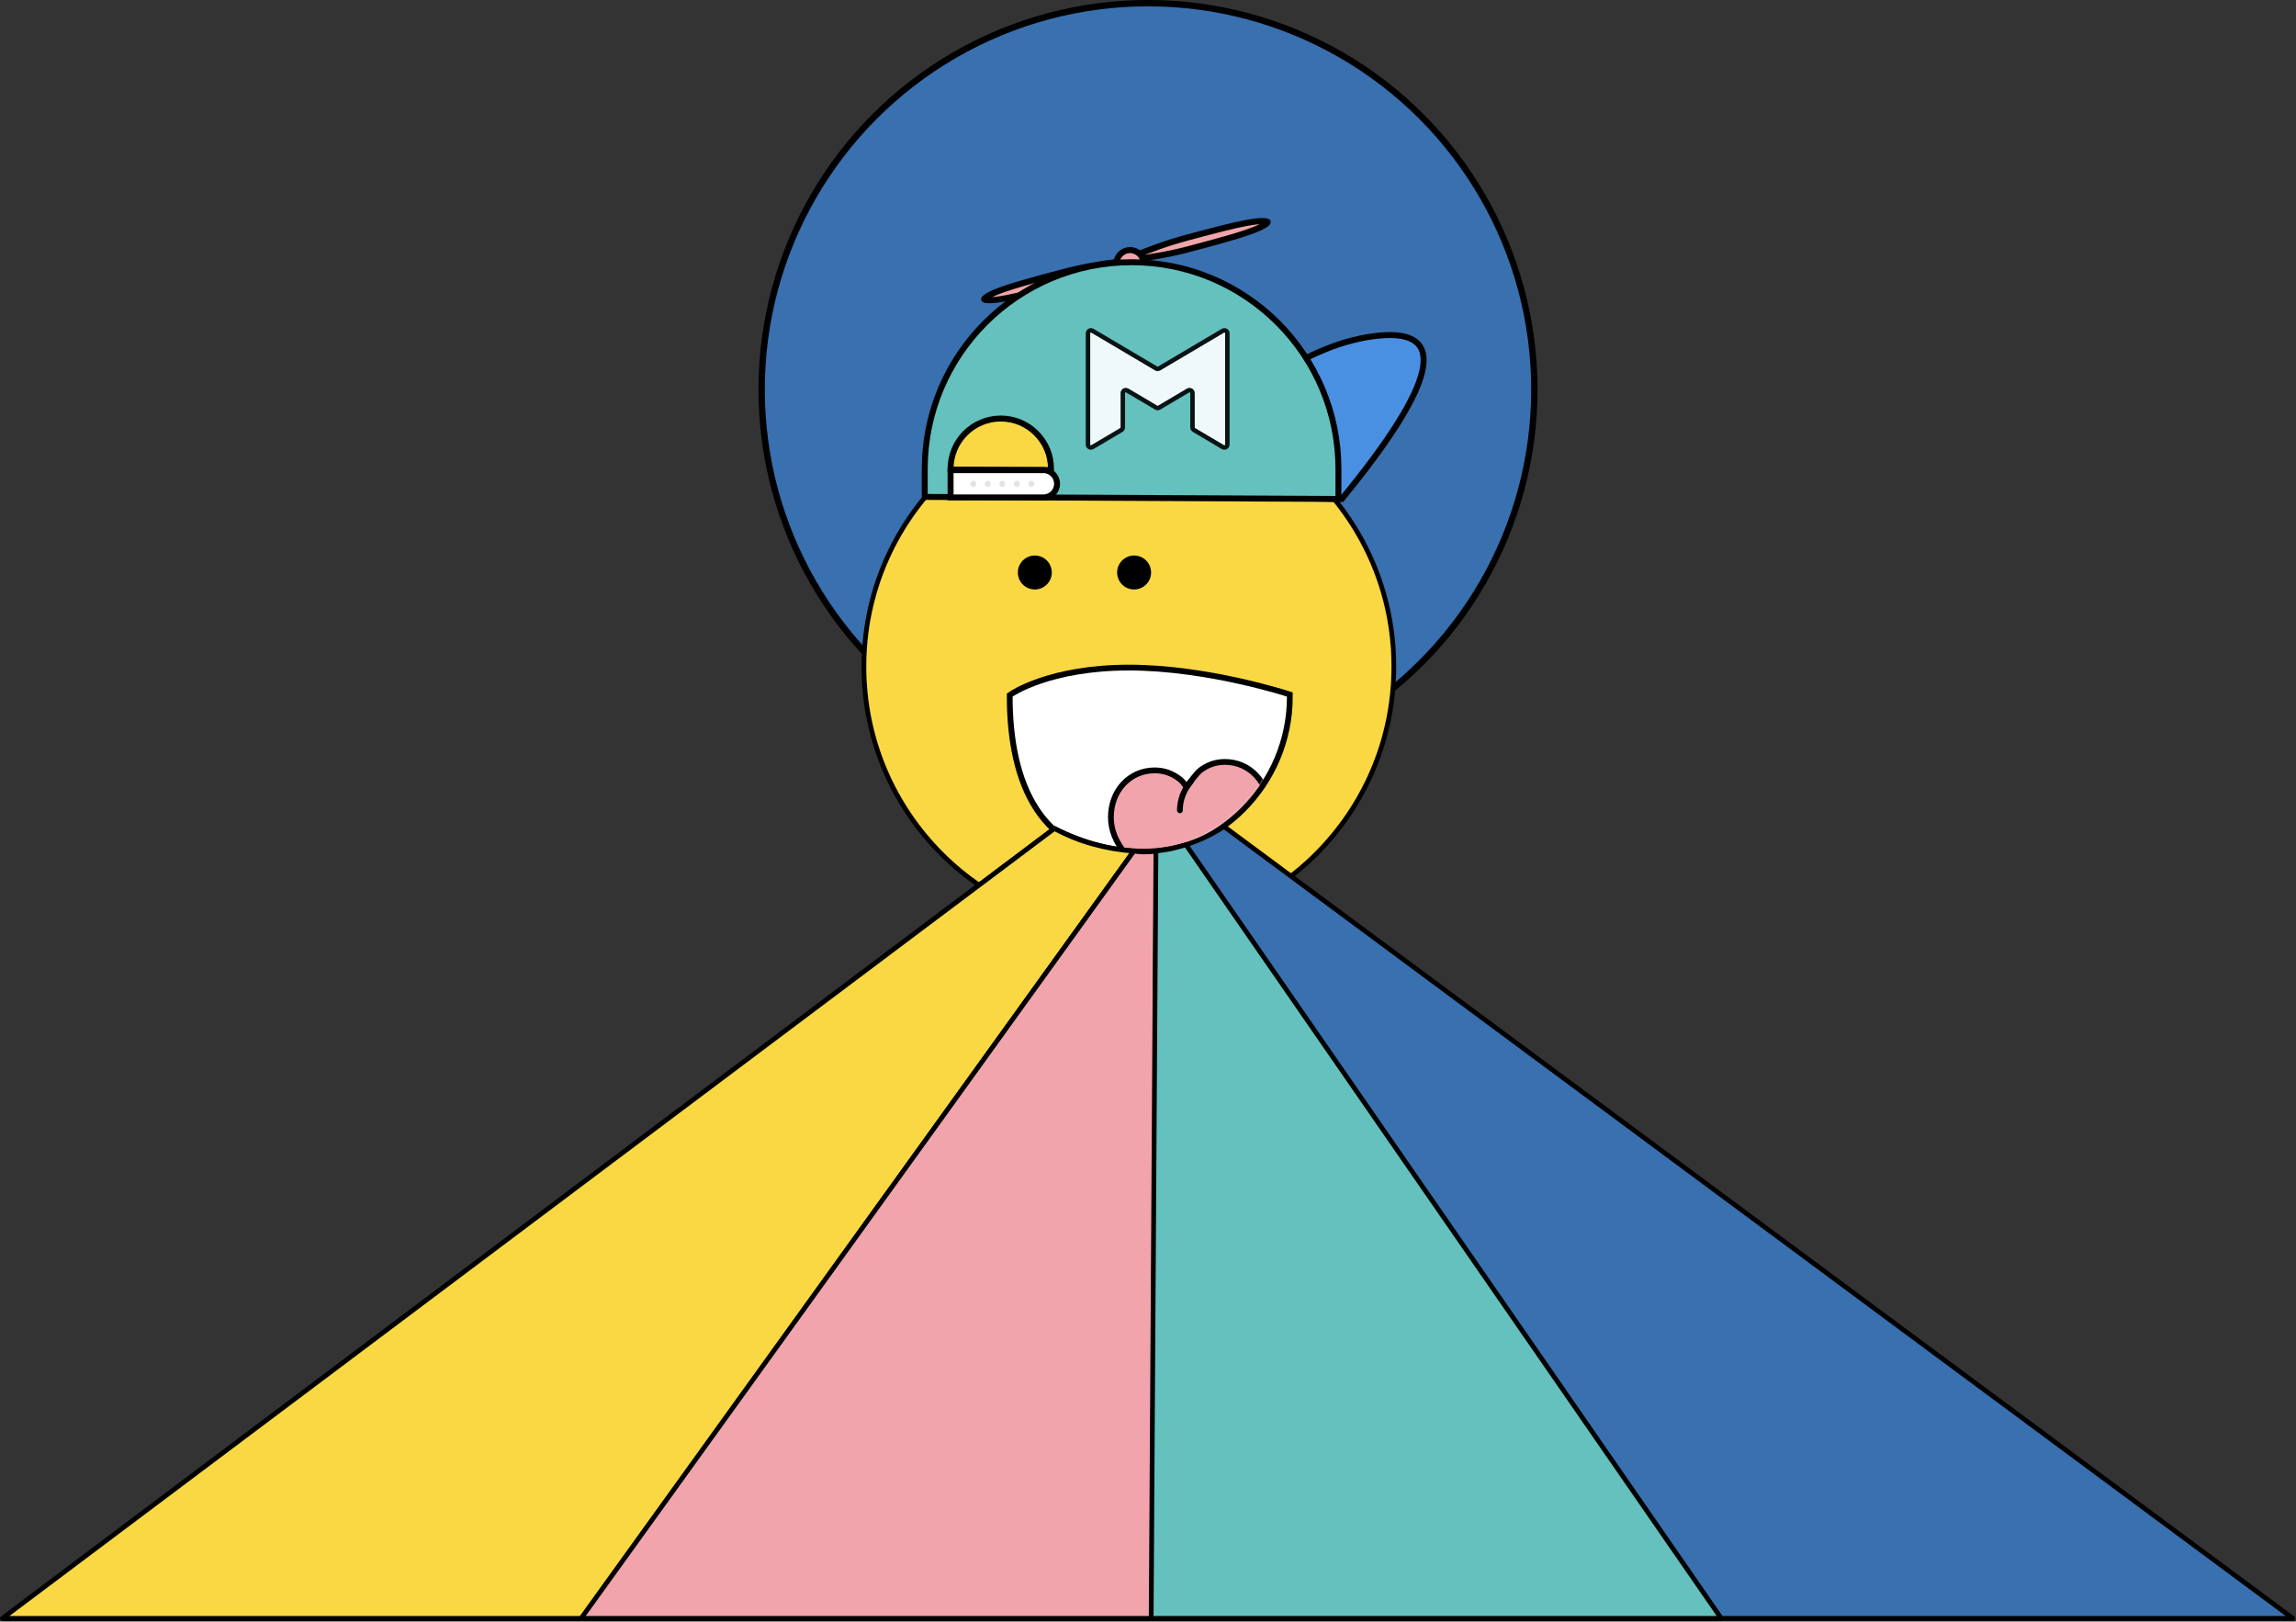 <?xml version="1.0" encoding="UTF-8"?>
<svg width="1450px" height="1024px" viewBox="0 0 1450 1024" version="1.1" xmlns="http://www.w3.org/2000/svg" xmlns:xlink="http://www.w3.org/1999/xlink">
    <rect x="0" y="0" width="1450" height="1024" fill="#333333" stroke="none"/>
    <!-- Generator: Sketch 60 (88103) - https://sketch.com -->
    <title>smile_home</title>
    <desc>Created with Sketch.</desc>
    <defs>
        <path d="M173.25,99 C173.25,44.324 153.676,0 99,0 C44.324,0 -4.54747351e-13,44.324 -4.54747351e-13,99 C-4.54747351e-13,99 50.608,115.5 99.835,115.5 C149.605,115.5 173.25,99 173.25,99 Z" id="path-1"></path>
    </defs>
    <g id="Page-1" stroke="none" stroke-width="1" fill="none" fill-rule="evenodd">
        <g id="smile_home" transform="translate(0, 2)">
            <circle id="Oval" stroke="#000000" stroke-width="4" fill="#3970AF" fill-rule="nonzero" cx="725" cy="244" r="244"></circle>
            <g id="Group" transform="translate(0, 250)">
                <g id="Group-44" transform="translate(544, -0)">
                    <g id="Group-14" transform="translate(168.75, 168.75) rotate(-180) translate(-168.75, -168.75) translate(0.75, 0.75)">
                        <g id="Oval-Copy">
                            <g id="path-3-link" transform="translate(2, 2)" fill="#ED8D96" fill-rule="nonzero">
                                <circle id="path-3" cx="165.825" cy="165.825" r="165.825"></circle>
                            </g>
                            <g id="path-3-link" transform="translate(2, 2)" fill="#000000" fill-rule="nonzero">
                                <circle id="path-3" cx="165.825" cy="165.825" r="165.825"></circle>
                            </g>
                            <circle id="Oval" stroke="#000000" stroke-width="3" cx="167.825" cy="167.825" r="167.325"></circle>
                        </g>
                        <g id="Group-12" transform="translate(2, 2)" fill-rule="nonzero">
                            <g id="Mask">
                                <g id="path-5-link" fill="#FAD843">
                                    <circle id="path-5" cx="165.825" cy="165.825" r="165.825"></circle>
                                </g>
                                <g id="path-5-link">
                                    <circle id="path-5" cx="165.825" cy="165.825" r="165.825"></circle>
                                </g>
                            </g>
                        </g>
                    </g>
                    <g id="Group-27" transform="translate(98.8, 98.8)" fill="#000000" fill-rule="nonzero">
                        <circle id="Oval" cx="10.725" cy="10.725" r="10.725"></circle>
                        <circle id="Oval" cx="73.425" cy="10.725" r="10.725"></circle>
                    </g>
                    <g id="Group-26" transform="translate(94.5, 170.4)">
                        <path d="M174.25,100 C174.25,45.324 154.676,1 100,1 C45.324,1 1,45.324 1,100 C1,100 51.608,116.5 100.835,116.5 C150.605,116.5 174.25,100 174.25,100 Z" id="Oval" stroke="#000000" stroke-width="7.3" fill="#FFFFFF" fill-rule="nonzero" transform="translate(87.625, 58.75) rotate(-180) translate(-87.625, -58.75) "></path>
                        <g id="Oval" transform="translate(87.25, 58.5) rotate(-180) translate(-87.25, -58.5) translate(0.25, 0.5)">
                            <g id="path-8-link" transform="translate(-0, 0)" fill="#FFFFFF">
                                <path d="M173.25,99 C173.25,44.324 153.676,0 99,0 C44.324,0 0,44.324 0,99 C0,99 50.608,115.5 99.835,115.5 C149.605,115.5 173.25,99 173.25,99 Z" id="path-8"></path>
                            </g>
                            <g id="path-8-link" transform="translate(-0, 0)">
                                <g id="Path-Clipped" transform="translate(-0, 0)">
                                    <mask id="mask-2" fill="white">
                                        <use xlink:href="#path-1"></use>
                                    </mask>
                                    <g id="Mask" fill-rule="nonzero"></g>
                                    <g mask="url(#mask-2)" id="Path">
                                        <g transform="translate(61.25, 13.5) rotate(180) translate(-61.25, -13.5) translate(11.25, -31.5)">
                                            <g>
                                                <g id="path-11-link" fill="#F1A4AB" fill-rule="nonzero">
                                                    <path d="M91.846,9.308 C86.722,3.789 79.69,0.75 72.044,0.75 C66.33,0.75 61.096,2.544 56.489,6.081 C54.164,7.867 49.698,14.096 47.841,16.646 C45.984,14.097 45.605,13.198 43.279,11.412 C38.673,7.875 33.439,6.081 27.724,6.081 C20.079,6.081 13.047,9.121 7.922,14.639 C2.858,20.094 0.069,27.545 0.069,35.621 C0.069,43.934 3.189,51.544 9.888,59.569 C15.88,66.748 25.124,68.705 35.098,77.144 C38.504,80.026 42.364,83.293 46.373,86.772 C47.432,87.693 48.791,89.85 50.2,89.85 C51.609,89.85 52.968,87.693 54.026,86.774 C58.034,83.293 61.897,80.025 65.304,77.142 C75.276,68.704 83.889,61.417 89.882,54.237 C96.581,46.213 99.7,38.603 99.7,30.289 C99.7,22.214 96.911,14.762 91.846,9.308 Z" id="path-11"></path>
                                                </g>
                                                <g id="path-11-link" stroke="#000000" stroke-width="3.65">
                                                    <path d="M91.846,9.308 C86.722,3.789 79.69,0.75 72.044,0.75 C66.33,0.75 61.096,2.544 56.489,6.081 C54.164,7.867 49.698,14.096 47.841,16.646 C45.984,14.097 45.605,13.198 43.279,11.412 C38.673,7.875 33.439,6.081 27.724,6.081 C20.079,6.081 13.047,9.121 7.922,14.639 C2.858,20.094 0.069,27.545 0.069,35.621 C0.069,43.934 3.189,51.544 9.888,59.569 C15.88,66.748 25.124,68.705 35.098,77.144 C38.504,80.026 42.364,83.293 46.373,86.772 C47.432,87.693 48.791,89.85 50.2,89.85 C51.609,89.85 52.968,87.693 54.026,86.774 C58.034,83.293 61.897,80.025 65.304,77.142 C75.276,68.704 83.889,61.417 89.882,54.237 C96.581,46.213 99.7,38.603 99.7,30.289 C99.7,22.214 96.911,14.762 91.846,9.308 Z" id="path-11"></path>
                                                </g>
                                            </g>
                                        </g>
                                    </g>
                                </g>
                            </g>
                        </g>
                        <g id="Path-16-Clipped" transform="translate(106, 71)" stroke="#000000" stroke-linecap="round" stroke-width="3.65">
                            <path d="M7.48,0.122 C2.928,5.738 0.652,11.802 0.652,18.315" id="Path-16"></path>
                        </g>
                    </g>
                </g>
                <g id="Path" stroke-linejoin="round" transform="translate(0.965, 269.2)" fill-rule="nonzero" stroke="#000000" stroke-width="3">
                    <path d="M664.93,2 C684.126,11.515 702.828,16.272 721.035,16.272 C739.242,16.272 756.242,11.106 772.035,0.772 L1447.035,500.772 L2.535,500.772 L664.93,2 Z" fill="#3970AF"></path>
                    <path d="M664.93,2 C672.667,6.182 680.702,9.44 689.035,11.772 C697.369,14.106 706.035,15.606 715.035,16.272 L366.535,500.772 L0.535,500.772 L664.93,2 Z" fill="#FAD843"></path>
                    <path d="M715.035,16.272 C717.708,16.591 719.875,16.757 721.535,16.772 C723.195,16.787 725.75,16.663 729.199,16.4 L727.035,500.772 L366.035,500.772 L715.035,16.272 Z" fill="#F1A4AB"></path>
                    <path d="M729.035,16.272 C733.229,15.722 736.395,15.222 738.535,14.772 C740.675,14.322 743.841,13.489 748.035,12.272 L1086.035,500.772 L726.035,500.772 L729.035,16.272 L729.035,16.272 Z" fill="#64C1BE"></path>
                </g>
            </g>
            <g id="Group" transform="translate(584, 137)" fill-rule="nonzero">
                <path d="M195.44,174.856 L263.405,176.083 C323.171,103.179 331.072,68.79 287.108,72.915 C243.143,77.04 192.907,111.02 136.397,174.855 L195.44,174.855 L195.44,174.856 Z" id="Path" stroke="#000000" stroke-width="3.76" fill="#4A90E2"></path>
                <path d="M128.497,25.657 C126.657,25.832 124.727,26.037 122.712,26.274 C110.753,27.683 98.312,29.935 86.028,33.217 C65.495,38.702 57.63,40.919 50.053,43.543 C45.401,45.154 42.008,46.6 39.851,47.908 C38.044,49.004 37.458,49.753 37.514,49.958 C37.57,50.167 38.454,50.525 40.567,50.574 C43.087,50.632 46.747,50.194 51.577,49.272 C59.447,47.771 67.394,45.765 87.867,40.296 L87.932,40.278 C100.257,36.986 112.199,32.718 123.29,27.958 C125.113,27.177 126.85,26.408 128.497,25.658 L128.497,25.657 Z M125.626,25.535 C127.465,25.36 129.396,25.155 131.411,24.918 C143.37,23.509 155.811,21.257 168.095,17.975 C188.628,12.49 196.493,10.273 204.07,7.649 C208.722,6.037 212.115,4.592 214.272,3.284 C216.079,2.188 216.664,1.439 216.609,1.234 C216.553,1.025 215.669,0.667 213.556,0.618 C211.036,0.56 207.376,0.998 202.546,1.92 C194.676,3.421 186.729,5.427 166.256,10.896 L166.191,10.914 C153.865,14.206 141.924,18.474 130.833,23.234 C129.01,24.015 127.273,24.784 125.626,25.534 L125.626,25.535 Z" id="Shape" stroke="#000000" stroke-width="3.84" fill="#F1A4AB"></path>
                <path d="M121.027,28.392 L138.319,28.486 L138.319,27.566 C138.319,22.791 134.449,18.92 129.673,18.92 C124.898,18.92 121.027,22.79 121.027,27.566 L121.027,28.392 Z" id="Path" stroke="#000000" stroke-width="3.84" fill="#F1A4AB"></path>
                <path d="M130.634,26.583 L130.634,26.583 C202.781,26.583 261.267,85.07 261.267,157.217 L261.267,176.083 L0,174.796 L0,157.217 C0,85.07 58.487,26.583 130.634,26.583 Z" id="Path" stroke="#000000" stroke-width="3.76" fill="#64C1BE"></path>
                <path d="M16.328,157.554 L79.727,157.856 L79.727,156.996 C79.727,139.489 65.534,125.296 48.027,125.296 C30.52,125.296 16.327,139.489 16.327,156.996 L16.327,157.554 L16.328,157.554 Z" id="Path" stroke="#000000" stroke-width="3.76" fill="#FAD843"></path>
                <path d="M16.328,157.88 L16.328,175.12 L74.948,175.12 C79.709,175.12 83.568,171.26 83.568,166.5 C83.568,161.74 79.709,157.88 74.948,157.88 L16.328,157.88 Z" id="Path" stroke="#000000" stroke-width="3.76" fill="#FFFFFF"></path>
                <g id="Oval" transform="translate(28.816, 164.583)" fill="#E3E3E3">
                    <ellipse cx="1.834" cy="1.917" rx="1.834" ry="1.917"></ellipse>
                    <ellipse cx="11.003" cy="1.917" rx="1.834" ry="1.917"></ellipse>
                    <ellipse cx="20.171" cy="1.917" rx="1.834" ry="1.917"></ellipse>
                    <ellipse cx="29.34" cy="1.917" rx="1.834" ry="1.917"></ellipse>
                    <ellipse cx="38.509" cy="1.917" rx="1.834" ry="1.917"></ellipse>
                </g>
            </g>
            <g id="Group" opacity="0.9" transform="translate(687, 206)" fill-rule="nonzero">
                <g id="lj2p9dg34l-link" fill="#000000">
                    <path d="M0.094,72.756 L0.094,2.444 C0.094,1.422 0.922,0.594 1.944,0.594 C2.275,0.594 2.601,0.683 2.886,0.852 L43.16,24.677 C43.741,25.02 44.463,25.02 45.044,24.677 L85.318,0.852 C86.198,0.332 87.332,0.622 87.853,1.502 C88.021,1.787 88.11,2.112 88.11,2.444 L88.11,72.756 C88.11,73.778 87.282,74.606 86.26,74.606 C85.929,74.606 85.603,74.517 85.318,74.348 L67.014,63.52 C66.451,63.187 66.106,62.582 66.106,61.928 L66.106,40.193 C66.106,39.171 65.278,38.343 64.256,38.343 C63.925,38.343 63.599,38.433 63.314,38.601 L45.044,49.409 C44.464,49.753 43.741,49.753 43.16,49.409 L24.89,38.6 C24.01,38.08 22.876,38.37 22.356,39.25 C22.187,39.535 22.098,39.86 22.098,40.192 L22.098,61.927 C22.098,62.581 21.753,63.187 21.19,63.519 L2.886,74.347 C2.006,74.867 0.872,74.577 0.352,73.697 C0.182,73.412 0.094,73.087 0.094,72.755 L0.094,72.756 Z" id="lj2p9dg34l"></path>
                </g>
                <g id="lj2p9dg34l-link" fill="#FFFFFF" stroke="#000000" stroke-width="2.825">
                    <path d="M0.094,72.756 L0.094,2.444 C0.094,1.422 0.922,0.594 1.944,0.594 C2.275,0.594 2.601,0.683 2.886,0.852 L43.16,24.677 C43.741,25.02 44.463,25.02 45.044,24.677 L85.318,0.852 C86.198,0.332 87.332,0.622 87.853,1.502 C88.021,1.787 88.11,2.112 88.11,2.444 L88.11,72.756 C88.11,73.778 87.282,74.606 86.26,74.606 C85.929,74.606 85.603,74.517 85.318,74.348 L67.014,63.52 C66.451,63.187 66.106,62.582 66.106,61.928 L66.106,40.193 C66.106,39.171 65.278,38.343 64.256,38.343 C63.925,38.343 63.599,38.433 63.314,38.601 L45.044,49.409 C44.464,49.753 43.741,49.753 43.16,49.409 L24.89,38.6 C24.01,38.08 22.876,38.37 22.356,39.25 C22.187,39.535 22.098,39.86 22.098,40.192 L22.098,61.927 C22.098,62.581 21.753,63.187 21.19,63.519 L2.886,74.347 C2.006,74.867 0.872,74.577 0.352,73.697 C0.182,73.412 0.094,73.087 0.094,72.755 L0.094,72.756 Z" id="lj2p9dg34l"></path>
                </g>
            </g>
        </g>
    </g>
</svg>